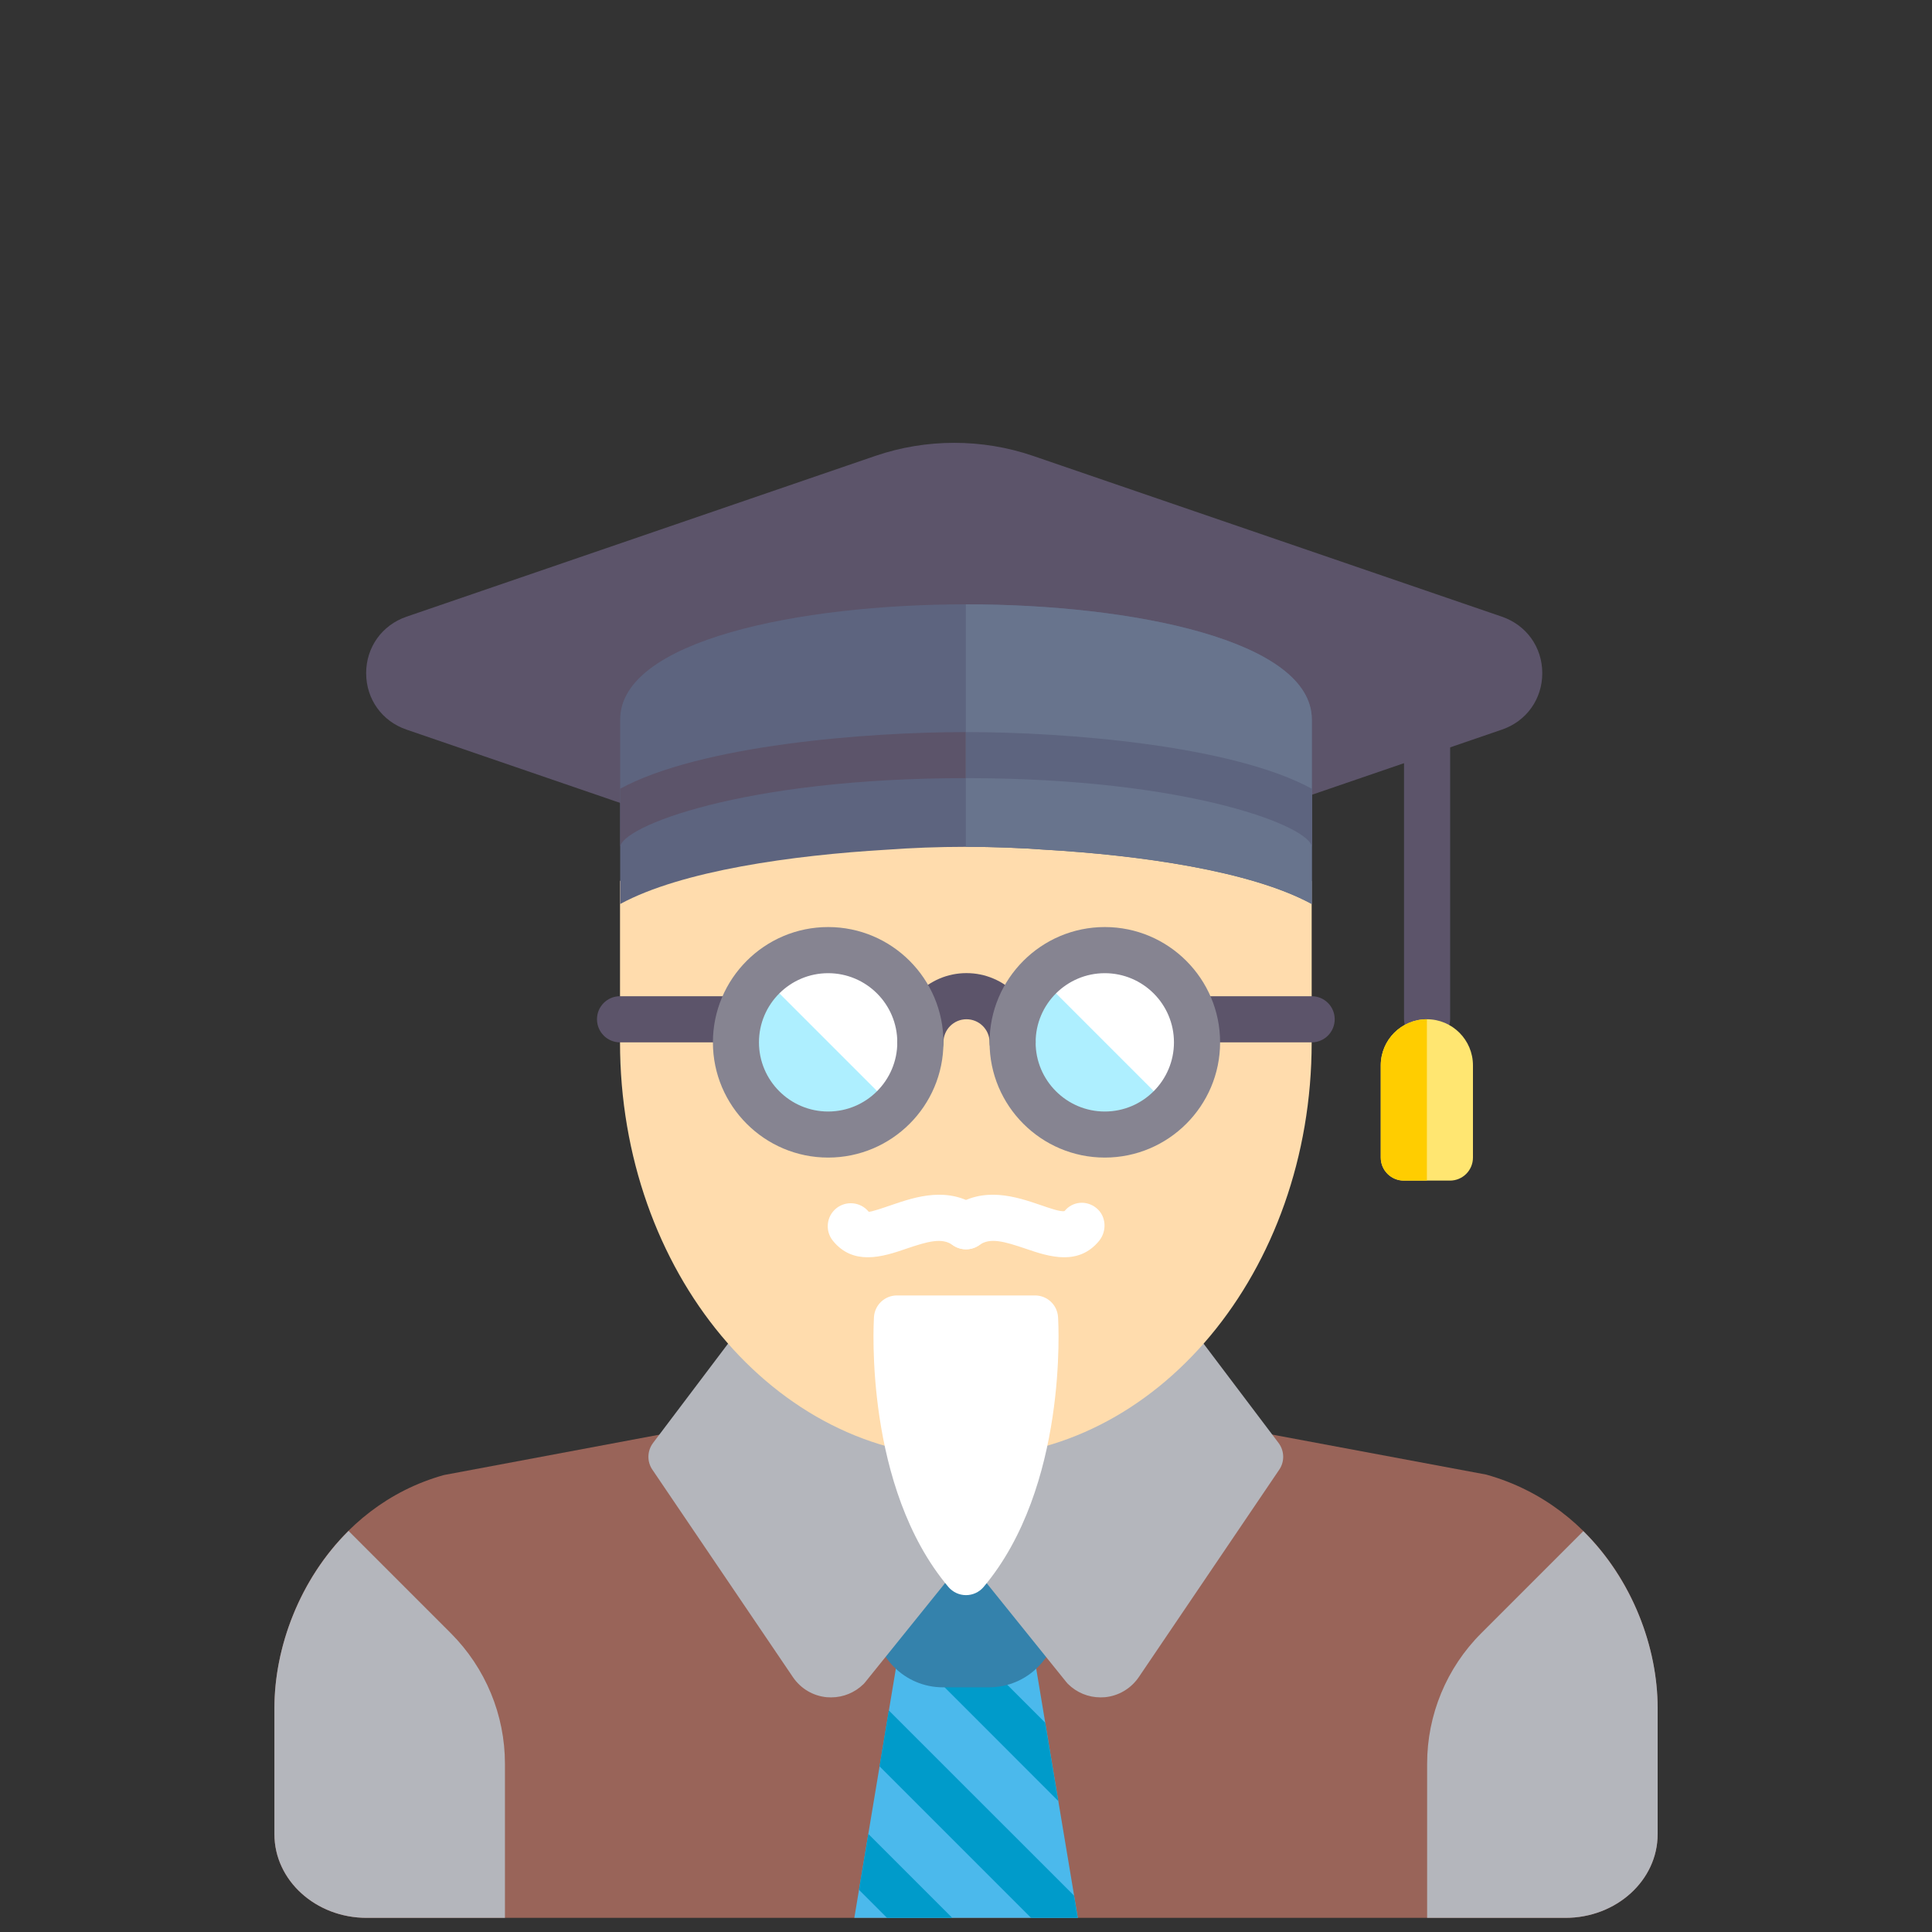 <svg width="25" height="25" viewBox="0 0 25 25" fill="none" xmlns="http://www.w3.org/2000/svg">
<rect x="0" y="0" width="25" height="25" fill="#333333" stroke="none"/>
<g clip-path="url(#clip0_1432_4331)">
<path d="M19.231 19.081L16.433 18.558C16.415 18.555 16.396 18.553 16.378 18.553H8.622C8.604 18.553 8.585 18.555 8.567 18.558L5.744 19.087C4.304 19.49 3.551 20.908 3.551 22.101V23.735C3.551 24.332 4.086 24.817 4.744 24.817H20.256C20.914 24.817 21.449 24.332 21.449 23.735V22.101C21.449 20.908 20.696 19.49 19.231 19.081Z" fill="#996459"/>
<path d="M13.947 24.817L13.391 21.487C13.367 21.343 13.243 21.238 13.097 21.238H11.904C11.758 21.238 11.634 21.343 11.61 21.487L11.055 24.817H13.947Z" fill="#4BB9EC"/>
<path d="M11.904 21.238C11.828 21.238 11.758 21.267 11.705 21.315L13.694 23.305L13.525 22.292L12.471 21.238H11.904Z" fill="#009BCA"/>
<path d="M13.691 19.751C13.691 19.587 13.557 19.454 13.393 19.454H11.901C11.788 19.454 11.685 19.517 11.634 19.619L11.336 20.215C11.315 20.257 11.304 20.303 11.305 20.35L11.307 20.939C11.307 21.433 11.708 21.834 12.202 21.834H12.798C13.292 21.834 13.693 21.433 13.693 20.938L13.691 19.751Z" fill="#3482AC"/>
<path d="M12.643 18.597L9.96 17.099C9.83 17.026 9.666 17.061 9.577 17.18L8.451 18.671C8.374 18.773 8.37 18.913 8.442 19.018L10.261 21.703C10.361 21.85 10.52 21.945 10.698 21.962C10.717 21.963 10.736 21.964 10.755 21.964C10.912 21.964 11.063 21.902 11.176 21.79C11.184 21.782 11.191 21.774 11.197 21.766L12.434 20.231C12.447 20.215 12.459 20.197 12.468 20.178L12.764 19.587C12.785 19.546 12.796 19.5 12.796 19.454V18.857C12.796 18.749 12.737 18.649 12.643 18.597Z" fill="#B4B6BC"/>
<path d="M12.352 18.597L15.035 17.099C15.165 17.026 15.329 17.061 15.418 17.18L16.544 18.671C16.621 18.773 16.625 18.913 16.553 19.018L14.735 21.703C14.634 21.85 14.475 21.945 14.297 21.962C14.278 21.963 14.259 21.964 14.24 21.964C14.083 21.964 13.932 21.902 13.819 21.79C13.812 21.782 13.804 21.774 13.798 21.766L12.562 20.231C12.548 20.215 12.537 20.197 12.527 20.178L12.231 19.587C12.21 19.546 12.199 19.5 12.199 19.454V18.857C12.199 18.749 12.258 18.649 12.352 18.597Z" fill="#B4B6BC"/>
<path d="M16.674 11.399L16.086 10.803C16.086 10.803 14.064 10.256 9.813 10.803L8.023 11.399C8.023 11.809 8.023 12.054 8.023 13.488C8.023 16.453 10.027 18.857 12.498 18.857C14.969 18.857 16.973 16.453 16.973 13.488C16.973 13.006 16.973 12.089 16.973 11.399C16.895 11.486 16.674 11.399 16.674 11.399Z" fill="#FFDCAD"/>
<path d="M10.703 14.681C11.362 14.681 11.896 14.146 11.896 13.488C11.896 12.829 11.362 12.294 10.703 12.294C10.044 12.294 9.51 12.829 9.51 13.488C9.51 14.146 10.044 14.681 10.703 14.681Z" fill="#AEEFFF"/>
<path d="M10.71 12.294C10.383 12.294 10.087 12.427 9.871 12.64L11.558 14.327C11.771 14.111 11.904 13.815 11.904 13.488C11.904 12.829 11.369 12.294 10.71 12.294Z" fill="white"/>
<path d="M14.281 14.681C14.94 14.681 15.474 14.146 15.474 13.488C15.474 12.829 14.94 12.294 14.281 12.294C13.622 12.294 13.088 12.829 13.088 13.488C13.088 14.146 13.622 14.681 14.281 14.681Z" fill="#AEEFFF"/>
<path d="M14.29 12.294C13.963 12.294 13.667 12.427 13.451 12.64L15.138 14.327C15.351 14.111 15.484 13.815 15.484 13.488C15.484 12.829 14.95 12.294 14.29 12.294Z" fill="white"/>
<path d="M13.103 13.786C12.938 13.786 12.805 13.652 12.805 13.487C12.805 13.323 12.671 13.189 12.506 13.189C12.342 13.189 12.208 13.323 12.208 13.487C12.208 13.652 12.075 13.786 11.91 13.786C11.745 13.786 11.611 13.652 11.611 13.487C11.611 12.994 12.013 12.592 12.506 12.592C13 12.592 13.401 12.994 13.401 13.487C13.401 13.652 13.268 13.786 13.103 13.786Z" fill="#5C546A"/>
<path d="M9.523 13.488H8.023C7.858 13.488 7.725 13.354 7.725 13.189C7.725 13.024 7.858 12.891 8.023 12.891H9.523C9.688 12.891 9.821 13.024 9.821 13.189C9.821 13.354 9.687 13.488 9.523 13.488Z" fill="#5C546A"/>
<path d="M16.973 13.488H15.49C15.325 13.488 15.191 13.354 15.191 13.189C15.191 13.024 15.325 12.891 15.49 12.891H16.973C17.138 12.891 17.271 13.024 17.271 13.189C17.271 13.354 17.138 13.488 16.973 13.488Z" fill="#5C546A"/>
<path d="M10.716 14.979C9.894 14.979 9.225 14.31 9.225 13.488C9.225 12.665 9.894 11.996 10.716 11.996C11.539 11.996 12.208 12.665 12.208 13.488C12.208 14.31 11.539 14.979 10.716 14.979ZM10.716 12.593C10.223 12.593 9.821 12.994 9.821 13.488C9.821 13.981 10.223 14.383 10.716 14.383C11.21 14.383 11.611 13.981 11.611 13.488C11.611 12.994 11.21 12.593 10.716 12.593Z" fill="#868491"/>
<path d="M14.296 14.979C13.474 14.979 12.805 14.31 12.805 13.488C12.805 12.665 13.474 11.996 14.296 11.996C15.119 11.996 15.788 12.665 15.788 13.488C15.788 14.31 15.119 14.979 14.296 14.979ZM14.296 12.593C13.803 12.593 13.401 12.994 13.401 13.488C13.401 13.981 13.803 14.383 14.296 14.383C14.79 14.383 15.191 13.981 15.191 13.488C15.191 12.994 14.79 12.593 14.296 12.593Z" fill="#868491"/>
<path d="M11.229 16.269C11.067 16.269 10.909 16.217 10.778 16.056C10.674 15.928 10.693 15.74 10.821 15.636C10.949 15.533 11.137 15.552 11.241 15.68C11.272 15.684 11.432 15.629 11.536 15.593C11.848 15.487 12.275 15.341 12.674 15.625C12.808 15.721 12.839 15.907 12.744 16.041C12.648 16.175 12.462 16.206 12.328 16.111C12.189 16.012 12.008 16.063 11.728 16.158C11.58 16.209 11.403 16.269 11.229 16.269Z" fill="white"/>
<path d="M13.771 16.269C13.598 16.269 13.421 16.209 13.272 16.158C12.992 16.063 12.811 16.011 12.672 16.111C12.539 16.206 12.352 16.175 12.257 16.041C12.161 15.906 12.192 15.72 12.326 15.625C12.724 15.341 13.152 15.487 13.464 15.593C13.568 15.629 13.725 15.685 13.775 15.671C13.879 15.544 14.059 15.528 14.187 15.632C14.315 15.736 14.326 15.928 14.223 16.056C14.092 16.216 13.933 16.269 13.771 16.269Z" fill="white"/>
<path d="M13.691 17.043C13.681 16.885 13.551 16.763 13.393 16.763H11.607C11.449 16.763 11.319 16.885 11.309 17.043C11.304 17.132 11.184 19.242 12.272 20.535C12.329 20.602 12.412 20.641 12.5 20.641C12.588 20.641 12.672 20.602 12.728 20.535C13.816 19.242 13.697 17.132 13.691 17.043Z" fill="white"/>
<path d="M18.466 13.482C18.301 13.482 18.168 13.348 18.168 13.183V9.627C18.168 9.462 18.301 9.328 18.466 9.328C18.631 9.328 18.765 9.462 18.765 9.627V13.183C18.765 13.348 18.631 13.482 18.466 13.482Z" fill="#5C546A"/>
<path d="M19.435 7.98L13.367 5.899C12.71 5.674 11.986 5.674 11.328 5.899L5.26 7.98C4.943 8.089 4.738 8.375 4.738 8.711C4.738 9.046 4.943 9.333 5.26 9.441L8.227 10.459C8.259 10.469 8.291 10.475 8.324 10.475C8.325 10.475 8.327 10.475 8.328 10.475L16.679 10.37C16.711 10.37 16.742 10.365 16.772 10.354L19.435 9.441C19.752 9.333 19.957 9.046 19.957 8.711C19.957 8.375 19.752 8.089 19.435 7.98Z" fill="#5C546A"/>
<path d="M11.477 10.995C11.793 10.972 12.132 10.958 12.5 10.958C12.868 10.958 13.207 10.972 13.523 10.995C14.738 11.066 16.181 11.266 16.975 11.698V9.311C16.975 8.287 14.655 7.82 12.5 7.82C10.345 7.82 8.025 8.287 8.025 9.311V11.698C8.819 11.266 10.262 11.066 11.477 10.995Z" fill="#5D647F"/>
<path d="M12.5 9.473C11.206 9.473 9.061 9.643 8.025 10.206V10.964C8.025 10.704 9.594 10.069 12.5 10.069C15.406 10.069 16.975 10.704 16.975 10.964V10.206C15.939 9.643 13.794 9.473 12.5 9.473Z" fill="#5C546A"/>
<path d="M12.5 7.82C12.499 7.82 12.499 7.82 12.498 7.82V10.958C12.499 10.958 12.499 10.958 12.5 10.958C12.868 10.958 13.207 10.972 13.523 10.995C14.738 11.065 16.181 11.266 16.975 11.698V9.311C16.975 8.286 14.655 7.82 12.5 7.82Z" fill="#68748D"/>
<path d="M12.498 9.473V10.069C12.499 10.069 12.499 10.069 12.5 10.069C15.406 10.069 16.975 10.704 16.975 10.964V10.206C15.939 9.643 13.795 9.473 12.5 9.473C12.499 9.473 12.499 9.473 12.498 9.473Z" fill="#5D647F"/>
<path d="M18.762 15.277H18.166C18.001 15.277 17.867 15.144 17.867 14.979V13.786C17.867 13.456 18.134 13.189 18.464 13.189C18.793 13.189 19.06 13.456 19.06 13.786V14.979C19.06 15.144 18.927 15.277 18.762 15.277Z" fill="#FFE671"/>
<path d="M17.867 13.786V14.979C17.867 15.144 18.001 15.277 18.166 15.277H18.464V13.189C18.134 13.189 17.867 13.456 17.867 13.786Z" fill="#FFCD00"/>
<path d="M6.534 22.823C6.534 22.19 6.282 21.583 5.835 21.135L4.51 19.81C3.878 20.437 3.551 21.317 3.551 22.101V23.735C3.551 24.332 4.086 24.817 4.744 24.817H6.534L6.534 22.823Z" fill="#B4B6BC"/>
<path d="M20.488 19.813L19.166 21.135C18.718 21.583 18.467 22.19 18.467 22.823V24.817H20.257C20.915 24.817 21.45 24.332 21.45 23.735V22.101C21.45 21.319 21.124 20.441 20.488 19.813Z" fill="#B4B6BC"/>
<path d="M11.501 22.133L11.381 22.856L13.342 24.817H13.946L13.898 24.529L11.501 22.133Z" fill="#009BCA"/>
<path d="M11.115 24.454L11.478 24.817H12.322L11.236 23.731L11.115 24.454Z" fill="#009BCA"/>
</g>
<defs>
<clipPath id="clip0_1432_4331">
<rect width="24" height="24" fill="white" transform="translate(0.5 0.817)"/>
</clipPath>
</defs>
</svg>
